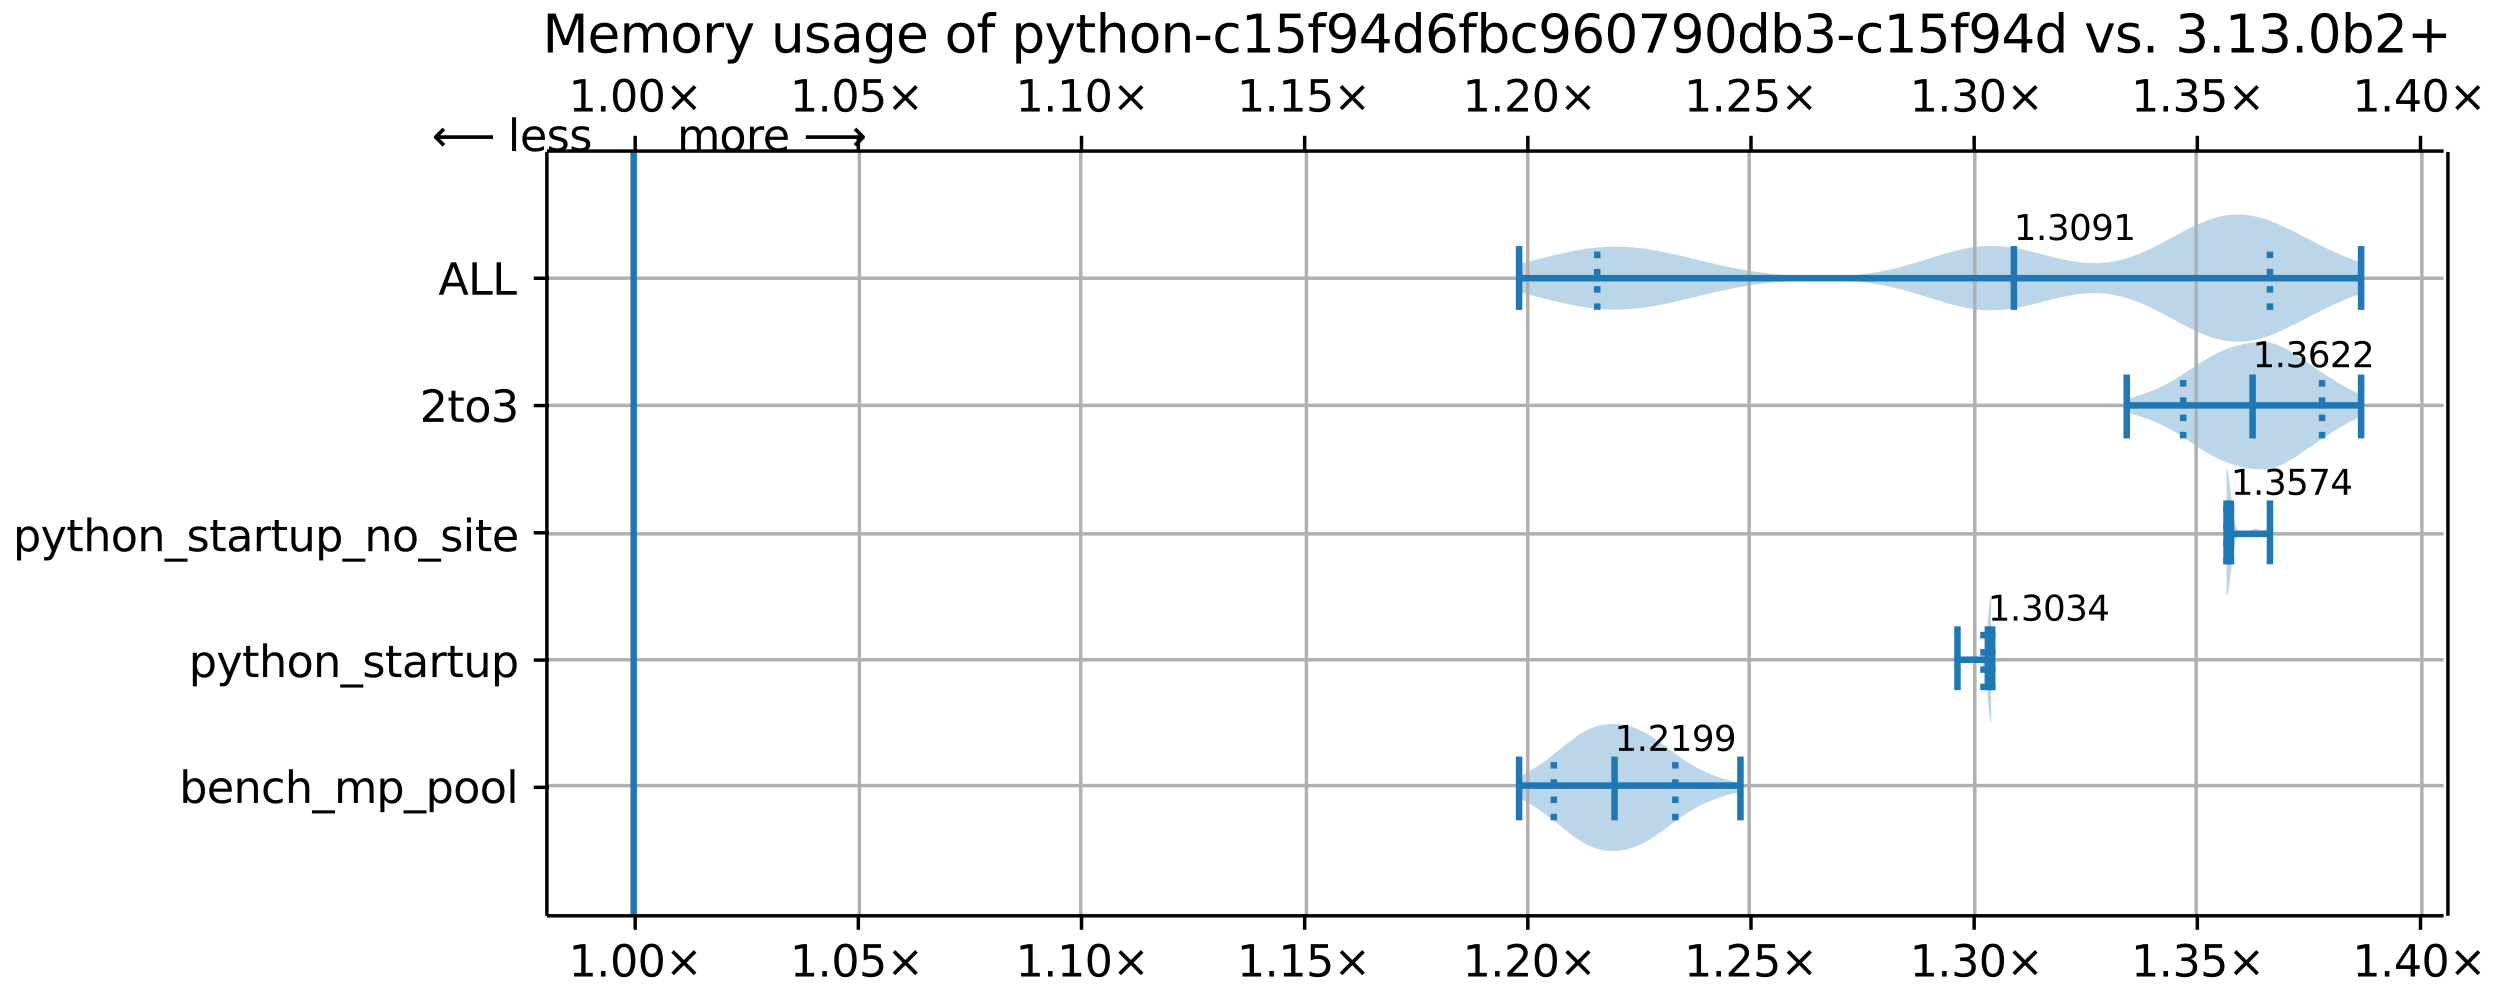 <?xml version="1.0" encoding="UTF-8"?>
<!DOCTYPE svg  PUBLIC '-//W3C//DTD SVG 1.1//EN'  'http://www.w3.org/Graphics/SVG/1.1/DTD/svg11.dtd'>
<svg width="576pt" height="230pt" version="1.1" viewBox="0 0 576 230" xmlns="http://www.w3.org/2000/svg" xmlns:xlink="http://www.w3.org/1999/xlink">
<defs>
<style type="text/css">*{stroke-linejoin: round; stroke-linecap: butt}</style>
</defs>
<path d="m0 230h576v-230h-576z" fill="#fff"/>
<path d="m126 211h437v-176h-437z" fill="#fff"/>
<path d="m350 179v4.86l0.515 0.267 0.515 0.278 0.515 0.288 0.515 0.298 0.515 0.307 0.515 0.316 0.515 0.324 0.515 0.333 0.515 0.342 0.515 0.352 0.515 0.362 0.515 0.371 0.515 0.381 0.515 0.39 0.515 0.399 0.515 0.406 0.515 0.412 0.515 0.417 1.03 0.837 0.515 0.415 0.515 0.41 0.515 0.401 0.515 0.39 0.515 0.376 0.515 0.36 0.515 0.341 0.515 0.321 0.515 0.3 0.515 0.278 0.515 0.255 0.515 0.231 0.515 0.208 0.515 0.185 0.515 0.162 0.515 0.139 0.515 0.117 0.515 0.095 0.515 0.073 0.515 0.052 0.515 0.031 0.515 0.01 0.515-0.011 0.515-0.031 0.515-0.051 0.515-0.071 0.515-0.091 0.515-0.111 0.515-0.13 0.515-0.149 0.515-0.168 0.515-0.187 0.515-0.206 0.515-0.225 0.515-0.243 0.515-0.261 0.515-0.279 0.515-0.297 0.515-0.313 0.515-0.329 0.515-0.343 0.515-0.356 0.515-0.367 0.515-0.376 0.515-0.382 1.54-1.16 0.515-0.386 0.515-0.382 0.515-0.375 0.515-0.367 0.515-0.358 0.515-0.348 0.515-0.337 0.515-0.326 0.515-0.314 0.515-0.302 0.515-0.29 0.515-0.278 0.515-0.266 0.515-0.255 0.515-0.244 0.515-0.233 0.515-0.223 0.515-0.212 0.515-0.202 0.515-0.193 0.515-0.183 0.515-0.174 0.515-0.166 0.515-0.157 0.515-0.149 0.515-0.141 0.515-0.134 0.515-0.127 0.515-0.121 0.515-0.115 0.515-0.109v-2.1l-0.515-0.109-0.515-0.115-0.515-0.121-0.515-0.127-0.515-0.134-0.515-0.141-0.515-0.149-0.515-0.157-0.515-0.166-0.515-0.174-0.515-0.183-0.515-0.193-0.515-0.202-0.515-0.212-0.515-0.223-0.515-0.233-0.515-0.244-0.515-0.255-0.515-0.266-0.515-0.278-0.515-0.29-0.515-0.302-0.515-0.314-0.515-0.326-0.515-0.337-0.515-0.348-0.515-0.358-0.515-0.367-0.515-0.375-0.515-0.382-0.515-0.386-1.54-1.16-0.515-0.382-0.515-0.376-0.515-0.367-0.515-0.356-0.515-0.343-0.515-0.329-0.515-0.313-0.515-0.297-0.515-0.279-0.515-0.261-0.515-0.243-0.515-0.225-0.515-0.206-0.515-0.187-0.515-0.168-0.515-0.149-0.515-0.13-0.515-0.111-0.515-0.091-0.515-0.071-0.515-0.051-0.515-0.031-0.515-0.011-0.515 0.01-0.515 0.031-0.515 0.052-0.515 0.073-0.515 0.095-0.515 0.117-0.515 0.139-0.515 0.162-0.515 0.185-0.515 0.208-0.515 0.231-0.515 0.255-0.515 0.278-0.515 0.3-0.515 0.321-0.515 0.341-0.515 0.36-0.515 0.376-0.515 0.39-0.515 0.401-0.515 0.41-0.515 0.415-1.03 0.837-0.515 0.417-0.515 0.412-0.515 0.406-0.515 0.399-0.515 0.39-0.515 0.381-0.515 0.371-0.515 0.362-0.515 0.352-0.515 0.342-0.515 0.333-0.515 0.324-0.515 0.316-0.515 0.307-0.515 0.298-0.515 0.288-0.515 0.278-0.515 0.267z" clip-path="url(#a)" fill="#1f77b4" fill-opacity=".3"/>
<path d="m451 151v1.97l0.078-0.005 0.078-0.016 0.078-0.026 0.078-0.035 0.078-0.044 0.078-0.051 0.078-0.056 0.078-0.06 0.078-0.062 0.078-0.063 0.078-0.062 0.078-0.06 0.078-0.057 0.078-0.054 0.078-0.05 0.078-0.045 0.078-0.04 0.078-0.035 0.078-0.03 0.078-0.026 0.078-0.022 0.078-0.018 0.078-0.015 0.078-0.012 0.078-0.01 0.078-0.008 0.078-0.006 0.078-0.005 0.078-0.004 0.078-0.003 0.078-0.002 0.078-0.001 0.078-0.001 0.078-7.17e-4 0.078-4.74e-4 0.078-2.81e-4 0.078-1.2e-4 0.078 2.8e-5 0.078 1.77e-4 0.078 3.45e-4 0.078 5.49e-4 0.078 8.07e-4 0.078 0.001 0.078 0.002 0.078 0.002 0.078 0.003 0.078 0.004 0.078 0.005 0.078 0.006 0.078 0.008 0.078 0.01 0.078 0.012 0.078 0.015 0.078 0.018 0.078 0.021 0.078 0.025 0.078 0.029 0.078 0.033 0.078 0.038 0.078 0.042 0.078 0.046 0.078 0.05 0.078 0.054 0.078 0.057 0.078 0.06 0.078 0.063 0.078 0.066 0.078 0.069 0.078 0.072 0.078 0.077 0.078 0.083 0.078 0.092 0.078 0.104 0.078 0.121 0.078 0.142 0.078 0.169 0.078 0.203 0.078 0.244 0.078 0.291 0.078 0.346 0.078 0.407 0.078 0.473 0.078 0.542 0.078 0.613 0.078 0.682 0.078 0.747 0.078 0.803 0.078 0.849 0.078 0.879 0.078 0.892 0.078 0.885 0.078 0.856 0.078 0.803 0.078 0.727 0.078 0.629 0.078 0.511 0.078 0.376 0.078 0.228 0.078 0.072v-29.3l-0.078 0.072-0.078 0.228-0.078 0.376-0.078 0.511-0.078 0.629-0.078 0.727-0.078 0.803-0.078 0.856-0.078 0.885-0.078 0.892-0.078 0.879-0.078 0.849-0.078 0.803-0.078 0.747-0.078 0.682-0.078 0.613-0.078 0.542-0.078 0.473-0.078 0.407-0.078 0.346-0.078 0.291-0.078 0.244-0.078 0.203-0.078 0.169-0.078 0.142-0.078 0.121-0.078 0.104-0.078 0.092-0.078 0.083-0.078 0.077-0.078 0.072-0.078 0.069-0.078 0.066-0.078 0.063-0.078 0.06-0.078 0.057-0.078 0.054-0.078 0.05-0.078 0.046-0.078 0.042-0.078 0.038-0.078 0.033-0.078 0.029-0.078 0.025-0.078 0.021-0.078 0.018-0.078 0.015-0.078 0.012-0.078 0.01-0.078 0.008-0.078 0.006-0.078 0.005-0.078 0.004-0.078 0.003-0.078 0.002-0.078 0.002-0.078 0.001-0.078 8.07e-4 -0.078 5.49e-4 -0.078 3.45e-4 -0.078 1.77e-4 -0.078 2.8e-5 -0.078-1.2e-4 -0.078-2.81e-4 -0.078-4.74e-4 -0.078-7.17e-4 -0.078-0.001-0.078-0.001-0.078-0.002-0.078-0.003-0.078-0.004-0.078-0.005-0.078-0.006-0.078-0.008-0.078-0.01-0.078-0.012-0.078-0.015-0.078-0.018-0.078-0.022-0.078-0.026-0.078-0.03-0.078-0.035-0.078-0.04-0.078-0.045-0.078-0.05-0.078-0.054-0.078-0.057-0.078-0.06-0.078-0.062-0.078-0.063-0.078-0.062-0.078-0.06-0.078-0.056-0.078-0.051-0.078-0.044-0.078-0.035-0.078-0.026-0.078-0.016-0.078-0.005z" clip-path="url(#a)" fill="#1f77b4" fill-opacity=".3"/>
<path d="m513 108v29.3l0.101-0.071 0.101-0.212 0.101-0.347 0.101-0.471 0.101-0.583 0.101-0.678 0.101-0.756 0.101-0.815 0.101-0.854 0.101-0.874 0.101-0.877 0.101-0.863 0.101-0.834 0.101-0.793 0.101-0.743 0.101-0.686 0.101-0.625 0.101-0.562 0.101-0.498 0.101-0.436 0.101-0.377 0.101-0.322 0.101-0.272 0.101-0.227 0.101-0.187 0.101-0.153 0.101-0.123 0.101-0.098 0.101-0.077 0.101-0.06 0.101-0.046 0.101-0.035 0.101-0.026 0.101-0.019 0.101-0.013 0.101-0.008 0.101-0.004 0.101-0.001 0.101 0.001 0.101 0.004 0.101 0.007 0.101 0.009 0.101 0.012 0.101 0.015 0.101 0.018 0.101 0.021 0.101 0.024 0.101 0.028 0.101 0.031 0.101 0.035 0.101 0.038 0.101 0.041 0.101 0.044 0.101 0.046 0.101 0.048 0.202 0.097 0.101 0.048 0.101 0.045 0.101 0.042 0.101 0.038 0.101 0.033 0.101 0.027 0.101 0.02 0.101 0.013 0.101 0.005 0.101-0.002 0.101-0.01 0.101-0.017 0.101-0.023 0.101-0.028 0.101-0.032 0.101-0.035 0.202-0.074 0.101-0.036 0.101-0.034 0.101-0.03 0.101-0.025 0.101-0.02 0.101-0.014 0.101-0.007h0.101l0.101 0.007 0.101 0.014 0.101 0.02 0.101 0.025 0.101 0.03 0.101 0.034 0.101 0.036 0.202 0.074 0.101 0.035 0.101 0.032 0.101 0.028 0.101 0.023 0.101 0.017 0.101 0.01 0.101 0.002v-1.64l-0.101 0.002-0.101 0.01-0.101 0.017-0.101 0.023-0.101 0.028-0.101 0.032-0.101 0.035-0.202 0.074-0.101 0.036-0.101 0.034-0.101 0.03-0.101 0.025-0.101 0.02-0.101 0.014-0.101 0.007h-0.101l-0.101-0.007-0.101-0.014-0.101-0.02-0.101-0.025-0.101-0.03-0.101-0.034-0.101-0.036-0.202-0.074-0.101-0.035-0.101-0.032-0.101-0.028-0.101-0.023-0.101-0.017-0.101-0.01-0.101-0.002-0.101 0.005-0.101 0.013-0.101 0.02-0.101 0.027-0.101 0.033-0.101 0.038-0.101 0.042-0.101 0.045-0.101 0.048-0.202 0.097-0.101 0.048-0.101 0.046-0.101 0.044-0.101 0.041-0.101 0.038-0.101 0.035-0.101 0.031-0.101 0.028-0.101 0.024-0.101 0.021-0.101 0.018-0.101 0.015-0.101 0.012-0.101 0.009-0.101 0.007-0.101 0.004-0.101 0.001-0.101-0.001-0.101-0.004-0.101-0.008-0.101-0.013-0.101-0.019-0.101-0.026-0.101-0.035-0.101-0.046-0.101-0.06-0.101-0.077-0.101-0.098-0.101-0.123-0.101-0.153-0.101-0.187-0.101-0.227-0.101-0.272-0.101-0.322-0.101-0.377-0.101-0.436-0.101-0.498-0.101-0.562-0.101-0.625-0.101-0.686-0.101-0.743-0.101-0.793-0.101-0.834-0.101-0.863-0.101-0.877-0.101-0.874-0.101-0.854-0.101-0.815-0.101-0.756-0.101-0.678-0.101-0.583-0.101-0.471-0.101-0.347-0.101-0.212-0.101-0.071z" clip-path="url(#a)" fill="#1f77b4" fill-opacity=".3"/>
<path d="m490 91.9v3.13l0.544 0.148 0.544 0.154 0.544 0.159 0.544 0.165 0.544 0.17 0.544 0.176 0.544 0.182 0.544 0.189 0.544 0.196 0.544 0.203 0.544 0.212 0.544 0.221 0.544 0.231 0.544 0.242 0.544 0.253 0.544 0.266 0.544 0.279 0.544 0.292 0.544 0.306 0.544 0.318 0.544 0.33 0.544 0.341 0.544 0.35 0.544 0.358 0.544 0.363 0.544 0.366 1.09 0.731 0.544 0.361 0.544 0.356 0.544 0.349 0.544 0.341 0.544 0.332 0.544 0.322 0.544 0.312 0.544 0.3 0.544 0.289 0.544 0.276 0.544 0.263 0.544 0.25 0.544 0.236 0.544 0.222 0.544 0.208 0.544 0.193 0.544 0.179 0.544 0.166 0.544 0.152 0.544 0.14 0.544 0.127 0.544 0.115 0.544 0.102 0.544 0.089 0.544 0.076 0.544 0.061 0.544 0.044 0.544 0.026 0.544 0.006 0.544-0.017 0.544-0.041 0.544-0.068 0.544-0.096 0.544-0.125 0.544-0.155 0.544-0.185 0.544-0.213 0.544-0.241 0.544-0.266 0.544-0.289 0.544-0.309 0.544-0.326 0.544-0.34 0.544-0.351 0.544-0.36 0.544-0.366 2.72-1.86 0.544-0.371 0.544-0.369 0.544-0.367 0.544-0.364 0.544-0.36 0.544-0.356 0.544-0.351 0.544-0.345 0.544-0.339 0.544-0.333 0.544-0.326 0.544-0.319 0.544-0.311 0.544-0.304 0.544-0.296 0.544-0.288 0.544-0.281 0.544-0.273 0.544-0.265 0.544-0.256v-5.15l-0.544-0.256-0.544-0.265-0.544-0.273-0.544-0.281-0.544-0.288-0.544-0.296-0.544-0.304-0.544-0.311-0.544-0.319-0.544-0.326-0.544-0.333-0.544-0.339-0.544-0.345-0.544-0.351-0.544-0.356-0.544-0.36-0.544-0.364-0.544-0.367-0.544-0.369-0.544-0.371-0.544-0.373-1.63-1.12-0.544-0.37-0.544-0.366-0.544-0.36-0.544-0.351-0.544-0.34-0.544-0.326-0.544-0.309-0.544-0.289-0.544-0.266-0.544-0.241-0.544-0.213-0.544-0.185-0.544-0.155-0.544-0.125-0.544-0.096-0.544-0.068-0.544-0.041-0.544-0.017-0.544 0.006-0.544 0.026-0.544 0.044-0.544 0.061-0.544 0.076-0.544 0.089-0.544 0.102-0.544 0.115-0.544 0.127-0.544 0.14-0.544 0.152-0.544 0.166-0.544 0.179-0.544 0.193-0.544 0.208-0.544 0.222-0.544 0.236-0.544 0.25-0.544 0.263-0.544 0.276-0.544 0.289-0.544 0.3-0.544 0.312-0.544 0.322-0.544 0.332-0.544 0.341-0.544 0.349-0.544 0.356-0.544 0.361-1.63 1.1-0.544 0.363-0.544 0.358-0.544 0.35-0.544 0.341-0.544 0.33-0.544 0.318-0.544 0.306-0.544 0.292-0.544 0.279-0.544 0.266-0.544 0.253-0.544 0.242-0.544 0.231-0.544 0.221-0.544 0.212-0.544 0.203-0.544 0.196-0.544 0.189-0.544 0.182-0.544 0.176-0.544 0.17-0.544 0.165-0.544 0.159-0.544 0.154-0.544 0.148z" clip-path="url(#a)" fill="#1f77b4" fill-opacity=".3"/>
<path d="m350 60.8v6.56l1.96 0.478 1.96 0.49 1.96 0.492 1.96 0.482 1.96 0.458 1.96 0.42 1.96 0.37 1.96 0.309 1.96 0.237 1.96 0.158 1.96 0.074 1.96-0.012 1.96-0.098 1.96-0.179 1.96-0.254 1.96-0.32 1.96-0.376 1.96-0.42 1.96-0.451 3.92-0.946 1.96-0.472 1.96-0.458 1.96-0.435 1.96-0.406 1.96-0.372 1.96-0.335 1.96-0.297 1.96-0.257 1.96-0.218 1.96-0.18 1.96-0.144 1.96-0.108 1.96-0.073 1.96-0.037 1.96-4.49e-4 1.96 0.039 1.96 0.082 1.96 0.129 1.96 0.181 1.96 0.238 1.96 0.3 1.96 0.364 1.96 0.429 1.96 0.49 1.96 0.544 1.96 0.586 1.96 0.611 1.96 0.615 1.96 0.596 1.96 0.549 1.96 0.477 1.96 0.381 1.96 0.266 1.96 0.136 1.96 7.62e-4 1.96-0.133 1.96-0.256 1.96-0.36 1.96-0.441 1.96-0.492 1.96-0.51 1.96-0.496 1.96-0.451 1.96-0.375 1.96-0.275 1.96-0.152 1.96-0.013 1.96 0.137 1.96 0.294 1.96 0.451 1.96 0.603 1.96 0.744 1.96 0.867 1.96 0.966 1.96 1.03 3.92 2.13 1.96 1.01 1.96 0.919 1.96 0.787 1.96 0.62 1.96 0.426 1.96 0.214 1.96-0.006 1.96-0.222 1.96-0.426 1.96-0.607 1.96-0.759 1.96-0.877 1.96-0.96 1.96-1.01 1.96-1.02 1.96-1.01 1.96-0.973 1.96-0.917 1.96-0.849 1.96-0.771 1.96-0.69v-7.12l-1.96-0.69-1.96-0.771-1.96-0.849-1.96-0.917-1.96-0.973-1.96-1.01-1.96-1.02-1.96-1.01-1.96-0.96-1.96-0.877-1.96-0.759-1.96-0.607-1.96-0.426-1.96-0.222-1.96-0.006-1.96 0.214-1.96 0.426-1.96 0.62-1.96 0.787-1.96 0.919-1.96 1.01-3.92 2.13-1.96 1.03-1.96 0.966-1.96 0.867-1.96 0.744-1.96 0.603-1.96 0.451-1.96 0.294-1.96 0.137-1.96-0.013-1.96-0.152-1.96-0.275-1.96-0.375-1.96-0.451-1.96-0.496-1.96-0.51-1.96-0.492-1.96-0.441-1.96-0.36-1.96-0.256-1.96-0.133-1.96 7.62e-4 -1.96 0.136-1.96 0.266-1.96 0.381-1.96 0.477-1.96 0.549-1.96 0.596-1.96 0.615-1.96 0.611-1.96 0.586-1.96 0.544-1.96 0.49-1.96 0.429-1.96 0.364-1.96 0.3-1.96 0.238-1.96 0.181-1.96 0.129-1.96 0.082-1.96 0.039-1.96-4.49e-4 -1.96-0.037-1.96-0.073-1.96-0.108-1.96-0.144-1.96-0.18-1.96-0.218-1.96-0.257-1.96-0.297-1.96-0.335-1.96-0.372-1.96-0.406-1.96-0.435-1.96-0.458-1.96-0.472-3.92-0.946-1.96-0.451-1.96-0.42-1.96-0.376-1.96-0.32-1.96-0.254-1.96-0.179-1.96-0.098-1.96-0.012-1.96 0.074-1.96 0.158-1.96 0.237-1.96 0.309-1.96 0.37-1.96 0.42-1.96 0.458-1.96 0.482-1.96 0.492-1.96 0.49-1.96 0.478z" clip-path="url(#a)" fill="#1f77b4" fill-opacity=".3"/>
<path d="m146 211v-176" clip-path="url(#a)" fill="none" stroke="#b0b0b0" stroke-linecap="square" stroke-width=".8"/>
<defs>
<path id="i" d="m0 0v3.5" stroke="#000" stroke-width=".8"/>
</defs>
<use x="146.347" y="210.722" stroke="#000000" stroke-width=".8" xlink:href="#i"/>
<defs>
<path id="j" d="m0 0v-3.5" stroke="#000" stroke-width=".8"/>
</defs>
<use x="146.347" y="34.796" stroke="#000000" stroke-width=".8" xlink:href="#j"/>
<!-- 1.00× -->
<g transform="translate(131 225) scale(.1 -.1)">
<defs>
<path id="b" transform="scale(.016)" d="m794 531h1031v3560l-1122-225v575l1116 225h631v-4135h1031v-531h-2687v531z"/>
<path id="c" transform="scale(.016)" d="m684 794h660v-794h-660v794z"/>
<path id="d" transform="scale(.016)" d="m2034 4250q-487 0-733-480-245-479-245-1442 0-959 245-1439 246-480 733-480 491 0 736 480 246 480 246 1439 0 963-246 1442-245 480-736 480zm0 500q785 0 1199-621 414-620 414-1801 0-1178-414-1799-414-620-1199-620-784 0-1198 620-414 621-414 1799 0 1181 414 1801 414 621 1198 621z"/>
<path id="e" transform="scale(.016)" d="m4488 3438-1429-1435 1429-1428-372-378-1435 1434-1434-1434-369 378 1425 1428-1425 1435 369 378 1434-1435 1435 1435 372-378z"/>
</defs>
<use xlink:href="#b"/>
<use x="63.623" xlink:href="#c"/>
<use x="95.41" xlink:href="#d"/>
<use x="159.033" xlink:href="#d"/>
<use x="222.656" xlink:href="#e"/>
</g>
<!-- 1.00× -->
<g transform="translate(131 25.7) scale(.1 -.1)">
<use xlink:href="#b"/>
<use x="63.623" xlink:href="#c"/>
<use x="95.41" xlink:href="#d"/>
<use x="159.033" xlink:href="#d"/>
<use x="222.656" xlink:href="#e"/>
</g>
<path d="m198 211v-176" clip-path="url(#a)" fill="none" stroke="#b0b0b0" stroke-linecap="square" stroke-width=".8"/>
<use x="197.764" y="210.722" stroke="#000000" stroke-width=".8" xlink:href="#i"/>
<use x="197.764" y="34.796" stroke="#000000" stroke-width=".8" xlink:href="#j"/>
<!-- 1.05× -->
<g transform="translate(182 225) scale(.1 -.1)">
<defs>
<path id="g" transform="scale(.016)" d="m691 4666h2478v-532h-1900v-1143q137 47 274 70 138 23 276 23 781 0 1237-428 457-428 457-1159 0-753-469-1171-469-417-1322-417-294 0-599 50-304 50-629 150v635q281-153 581-228t634-75q541 0 856 284 316 284 316 772 0 487-316 771-315 285-856 285-253 0-505-56-251-56-513-175v2344z"/>
</defs>
<use xlink:href="#b"/>
<use x="63.623" xlink:href="#c"/>
<use x="95.41" xlink:href="#d"/>
<use x="159.033" xlink:href="#g"/>
<use x="222.656" xlink:href="#e"/>
</g>
<!-- 1.05× -->
<g transform="translate(182 25.7) scale(.1 -.1)">
<use xlink:href="#b"/>
<use x="63.623" xlink:href="#c"/>
<use x="95.41" xlink:href="#d"/>
<use x="159.033" xlink:href="#g"/>
<use x="222.656" xlink:href="#e"/>
</g>
<path d="m249 211v-176" clip-path="url(#a)" fill="none" stroke="#b0b0b0" stroke-linecap="square" stroke-width=".8"/>
<use x="249.18" y="210.722" stroke="#000000" stroke-width=".8" xlink:href="#i"/>
<use x="249.18" y="34.796" stroke="#000000" stroke-width=".8" xlink:href="#j"/>
<!-- 1.10× -->
<g transform="translate(234 225) scale(.1 -.1)">
<use xlink:href="#b"/>
<use x="63.623" xlink:href="#c"/>
<use x="95.41" xlink:href="#b"/>
<use x="159.033" xlink:href="#d"/>
<use x="222.656" xlink:href="#e"/>
</g>
<!-- 1.10× -->
<g transform="translate(234 25.7) scale(.1 -.1)">
<use xlink:href="#b"/>
<use x="63.623" xlink:href="#c"/>
<use x="95.41" xlink:href="#b"/>
<use x="159.033" xlink:href="#d"/>
<use x="222.656" xlink:href="#e"/>
</g>
<path d="m301 211v-176" clip-path="url(#a)" fill="none" stroke="#b0b0b0" stroke-linecap="square" stroke-width=".8"/>
<use x="300.596" y="210.722" stroke="#000000" stroke-width=".8" xlink:href="#i"/>
<use x="300.596" y="34.796" stroke="#000000" stroke-width=".8" xlink:href="#j"/>
<!-- 1.15× -->
<g transform="translate(285 225) scale(.1 -.1)">
<use xlink:href="#b"/>
<use x="63.623" xlink:href="#c"/>
<use x="95.41" xlink:href="#b"/>
<use x="159.033" xlink:href="#g"/>
<use x="222.656" xlink:href="#e"/>
</g>
<!-- 1.15× -->
<g transform="translate(285 25.7) scale(.1 -.1)">
<use xlink:href="#b"/>
<use x="63.623" xlink:href="#c"/>
<use x="95.41" xlink:href="#b"/>
<use x="159.033" xlink:href="#g"/>
<use x="222.656" xlink:href="#e"/>
</g>
<path d="m352 211v-176" clip-path="url(#a)" fill="none" stroke="#b0b0b0" stroke-linecap="square" stroke-width=".8"/>
<use x="352.013" y="210.722" stroke="#000000" stroke-width=".8" xlink:href="#i"/>
<use x="352.013" y="34.796" stroke="#000000" stroke-width=".8" xlink:href="#j"/>
<!-- 1.20× -->
<g transform="translate(337 225) scale(.1 -.1)">
<defs>
<path id="l" transform="scale(.016)" d="m1228 531h2203v-531h-2962v531q359 372 979 998 621 627 780 809 303 340 423 576 121 236 121 464 0 372-261 606-261 235-680 235-297 0-627-103-329-103-704-313v638q381 153 712 231 332 78 607 78 725 0 1156-363 431-362 431-968 0-288-108-546-107-257-392-607-78-91-497-524-418-433-1181-1211z"/>
</defs>
<use xlink:href="#b"/>
<use x="63.623" xlink:href="#c"/>
<use x="95.41" xlink:href="#l"/>
<use x="159.033" xlink:href="#d"/>
<use x="222.656" xlink:href="#e"/>
</g>
<!-- 1.20× -->
<g transform="translate(337 25.7) scale(.1 -.1)">
<use xlink:href="#b"/>
<use x="63.623" xlink:href="#c"/>
<use x="95.41" xlink:href="#l"/>
<use x="159.033" xlink:href="#d"/>
<use x="222.656" xlink:href="#e"/>
</g>
<path d="m403 211v-176" clip-path="url(#a)" fill="none" stroke="#b0b0b0" stroke-linecap="square" stroke-width=".8"/>
<use x="403.429" y="210.722" stroke="#000000" stroke-width=".8" xlink:href="#i"/>
<use x="403.429" y="34.796" stroke="#000000" stroke-width=".8" xlink:href="#j"/>
<!-- 1.25× -->
<g transform="translate(388 225) scale(.1 -.1)">
<use xlink:href="#b"/>
<use x="63.623" xlink:href="#c"/>
<use x="95.41" xlink:href="#l"/>
<use x="159.033" xlink:href="#g"/>
<use x="222.656" xlink:href="#e"/>
</g>
<!-- 1.25× -->
<g transform="translate(388 25.7) scale(.1 -.1)">
<use xlink:href="#b"/>
<use x="63.623" xlink:href="#c"/>
<use x="95.41" xlink:href="#l"/>
<use x="159.033" xlink:href="#g"/>
<use x="222.656" xlink:href="#e"/>
</g>
<path d="m455 211v-176" clip-path="url(#a)" fill="none" stroke="#b0b0b0" stroke-linecap="square" stroke-width=".8"/>
<use x="454.846" y="210.722" stroke="#000000" stroke-width=".8" xlink:href="#i"/>
<use x="454.846" y="34.796" stroke="#000000" stroke-width=".8" xlink:href="#j"/>
<!-- 1.30× -->
<g transform="translate(440 225) scale(.1 -.1)">
<defs>
<path id="f" transform="scale(.016)" d="m2597 2516q453-97 707-404 255-306 255-756 0-690-475-1069-475-378-1350-378-293 0-604 58t-642 174v609q262-153 574-231 313-78 654-78 593 0 904 234t311 681q0 413-289 645-289 233-804 233h-544v519h569q465 0 712 186t247 536q0 359-255 551-254 193-729 193-260 0-557-57-297-56-653-174v562q360 100 674 150t592 50q719 0 1137-327 419-326 419-882 0-388-222-655t-631-370z"/>
</defs>
<use xlink:href="#b"/>
<use x="63.623" xlink:href="#c"/>
<use x="95.41" xlink:href="#f"/>
<use x="159.033" xlink:href="#d"/>
<use x="222.656" xlink:href="#e"/>
</g>
<!-- 1.30× -->
<g transform="translate(440 25.7) scale(.1 -.1)">
<use xlink:href="#b"/>
<use x="63.623" xlink:href="#c"/>
<use x="95.41" xlink:href="#f"/>
<use x="159.033" xlink:href="#d"/>
<use x="222.656" xlink:href="#e"/>
</g>
<path d="m506 211v-176" clip-path="url(#a)" fill="none" stroke="#b0b0b0" stroke-linecap="square" stroke-width=".8"/>
<use x="506.262" y="210.722" stroke="#000000" stroke-width=".8" xlink:href="#i"/>
<use x="506.262" y="34.796" stroke="#000000" stroke-width=".8" xlink:href="#j"/>
<!-- 1.35× -->
<g transform="translate(491 225) scale(.1 -.1)">
<use xlink:href="#b"/>
<use x="63.623" xlink:href="#c"/>
<use x="95.41" xlink:href="#f"/>
<use x="159.033" xlink:href="#g"/>
<use x="222.656" xlink:href="#e"/>
</g>
<!-- 1.35× -->
<g transform="translate(491 25.7) scale(.1 -.1)">
<use xlink:href="#b"/>
<use x="63.623" xlink:href="#c"/>
<use x="95.41" xlink:href="#f"/>
<use x="159.033" xlink:href="#g"/>
<use x="222.656" xlink:href="#e"/>
</g>
<path d="m558 211v-176" clip-path="url(#a)" fill="none" stroke="#b0b0b0" stroke-linecap="square" stroke-width=".8"/>
<use x="557.679" y="210.722" stroke="#000000" stroke-width=".8" xlink:href="#i"/>
<use x="557.679" y="34.796" stroke="#000000" stroke-width=".8" xlink:href="#j"/>
<!-- 1.40× -->
<g transform="translate(542 225) scale(.1 -.1)">
<defs>
<path id="r" transform="scale(.016)" d="m2419 4116-1594-2491h1594v2491zm-166 550h794v-3041h666v-525h-666v-1100h-628v1100h-2106v609l1940 2957z"/>
</defs>
<use xlink:href="#b"/>
<use x="63.623" xlink:href="#c"/>
<use x="95.41" xlink:href="#r"/>
<use x="159.033" xlink:href="#d"/>
<use x="222.656" xlink:href="#e"/>
</g>
<!-- 1.40× -->
<g transform="translate(542 25.7) scale(.1 -.1)">
<use xlink:href="#b"/>
<use x="63.623" xlink:href="#c"/>
<use x="95.41" xlink:href="#r"/>
<use x="159.033" xlink:href="#d"/>
<use x="222.656" xlink:href="#e"/>
</g>
<path d="m126 181h437" clip-path="url(#a)" fill="none" stroke="#b0b0b0" stroke-linecap="square" stroke-width=".8"/>
<defs>
<path id="s" d="m0 0h-3.5" stroke="#000" stroke-width=".8"/>
</defs>
<use x="126.474" y="181.401" stroke="#000000" stroke-width=".8" xlink:href="#s"/>
<!-- bench_mp_pool -->
<g transform="translate(41.3 185) scale(.1 -.1)">
<defs>
<path id="z" transform="scale(.016)" d="m3116 1747q0 634-261 995t-717 361q-457 0-718-361t-261-995 261-995 718-361q456 0 717 361t261 995zm-1957 1222q182 312 458 463 277 152 661 152 638 0 1036-506 399-506 399-1331t-399-1332q-398-506-1036-506-384 0-661 152-276 152-458 464v-525h-578v4863h578v-1894z"/>
<path id="p" transform="scale(.016)" d="m3597 1894v-281h-2644q38-594 358-905t892-311q331 0 642 81t618 244v-544q-310-131-635-200t-659-69q-838 0-1327 487-489 488-489 1320 0 859 464 1363 464 505 1252 505 706 0 1117-455 411-454 411-1235zm-575 169q-6 471-264 752-258 282-683 282-481 0-770-272t-333-766l2050 4z"/>
<path id="t" transform="scale(.016)" d="m3513 2113v-2113h-575v2094q0 497-194 743-194 247-581 247-466 0-735-297-269-296-269-809v-1978h-578v3500h578v-544q207 316 486 472 280 156 646 156 603 0 912-373 310-373 310-1098z"/>
<path id="y" transform="scale(.016)" d="m3122 3366v-538q-244 135-489 202t-495 67q-560 0-870-355-309-354-309-995t309-996q310-354 870-354 250 0 495 67t489 202v-532q-241-112-499-168-257-57-548-57-791 0-1257 497-465 497-465 1341 0 856 470 1346 471 491 1290 491 265 0 518-55 253-54 491-163z"/>
<path id="w" transform="scale(.016)" d="m3513 2113v-2113h-575v2094q0 497-194 743-194 247-581 247-466 0-735-297-269-296-269-809v-1978h-578v4863h578v-1907q207 316 486 472 280 156 646 156 603 0 912-373 310-373 310-1098z"/>
<path id="q" transform="scale(.016)" d="m3263-1063v-446h-3326v446h3326z"/>
<path id="ab" transform="scale(.016)" d="m3328 2828q216 388 516 572t706 184q547 0 844-383 297-382 297-1088v-2113h-578v2094q0 503-179 746-178 244-543 244-447 0-707-297-259-296-259-809v-1978h-578v2094q0 506-178 748t-550 242q-441 0-701-298-259-298-259-808v-1978h-578v3500h578v-544q197 322 472 475t653 153q382 0 649-194 267-193 395-562z"/>
<path id="n" transform="scale(.016)" d="m1159 525v-1856h-578v4831h578v-531q182 312 458 463 277 152 661 152 638 0 1036-506 399-506 399-1331t-399-1332q-398-506-1036-506-384 0-661 152-276 152-458 464zm1957 1222q0 634-261 995t-717 361q-457 0-718-361t-261-995 261-995 718-361q456 0 717 361t261 995z"/>
<path id="h" transform="scale(.016)" d="m1959 3097q-462 0-731-361t-269-989 267-989q268-361 733-361 460 0 728 362 269 363 269 988 0 622-269 986-268 364-728 364zm0 487q750 0 1178-488 429-487 429-1349 0-859-429-1349-428-489-1178-489-753 0-1180 489-426 490-426 1349 0 862 426 1349 427 488 1180 488z"/>
<path id="af" transform="scale(.016)" d="m603 4863h575v-4863h-575v4863z"/>
</defs>
<use xlink:href="#z"/>
<use x="63.477" xlink:href="#p"/>
<use x="125" xlink:href="#t"/>
<use x="188.379" xlink:href="#y"/>
<use x="243.359" xlink:href="#w"/>
<use x="306.738" xlink:href="#q"/>
<use x="356.738" xlink:href="#ab"/>
<use x="454.15" xlink:href="#n"/>
<use x="517.627" xlink:href="#q"/>
<use x="567.627" xlink:href="#n"/>
<use x="631.104" xlink:href="#h"/>
<use x="692.285" xlink:href="#h"/>
<use x="753.467" xlink:href="#af"/>
</g>
<path d="m126 152h437" clip-path="url(#a)" fill="none" stroke="#b0b0b0" stroke-linecap="square" stroke-width=".8"/>
<use x="126.474" y="152.08" stroke="#000000" stroke-width=".8" xlink:href="#s"/>
<!-- python_startup -->
<g transform="translate(43.5 156) scale(.1 -.1)">
<defs>
<path id="u" transform="scale(.016)" d="m2059-325q-243-625-475-815-231-191-618-191h-460v481h338q237 0 368 113 132 112 291 531l103 262-1415 3444h609l1094-2737 1094 2737h609l-1538-3825z"/>
<path id="k" transform="scale(.016)" d="m1172 4494v-994h1184v-447h-1184v-1900q0-428 117-550t477-122h590v-481h-590q-666 0-919 248-253 249-253 905v1900h-422v447h422v994h578z"/>
<path id="m" transform="scale(.016)" d="m2834 3397v-544q-243 125-506 187-262 63-544 63-428 0-642-131t-214-394q0-200 153-314t616-217l197-44q612-131 870-370t258-667q0-488-386-773-386-284-1061-284-281 0-586 55t-642 164v594q319-166 628-249 309-82 613-82 406 0 624 139 219 139 219 392 0 234-158 359-157 125-692 241l-200 47q-534 112-772 345-237 233-237 639 0 494 350 762 350 269 994 269 318 0 599-47 282-46 519-140z"/>
<path id="ad" transform="scale(.016)" d="m2194 1759q-697 0-966-159t-269-544q0-306 202-486 202-179 548-179 479 0 768 339t289 901v128h-572zm1147 238v-2e3h-575v531q-197-318-491-470t-719-152q-537 0-855 302-317 302-317 808 0 590 395 890 396 300 1180 300h807v57q0 397-261 614t-733 217q-300 0-585-72-284-72-546-216v532q315 122 612 182 297 61 578 61 760 0 1135-394 375-393 375-1193z"/>
<path id="v" transform="scale(.016)" d="m2631 2963q-97 56-211 82-114 27-251 27-488 0-749-317t-261-911v-1844h-578v3500h578v-544q182 319 472 473 291 155 707 155 59 0 131-8 72-7 159-23l3-590z"/>
<path id="aa" transform="scale(.016)" d="m544 1381v2119h575v-2097q0-497 193-746 194-248 582-248 465 0 735 297 271 297 271 810v1984h575v-3500h-575v538q-209-319-486-474-276-155-642-155-603 0-916 375-312 375-312 1097zm1447 2203z"/>
</defs>
<use xlink:href="#n"/>
<use x="63.477" xlink:href="#u"/>
<use x="122.656" xlink:href="#k"/>
<use x="161.865" xlink:href="#w"/>
<use x="225.244" xlink:href="#h"/>
<use x="286.426" xlink:href="#t"/>
<use x="349.805" xlink:href="#q"/>
<use x="399.805" xlink:href="#m"/>
<use x="451.904" xlink:href="#k"/>
<use x="491.113" xlink:href="#ad"/>
<use x="552.393" xlink:href="#v"/>
<use x="593.506" xlink:href="#k"/>
<use x="632.715" xlink:href="#aa"/>
<use x="696.094" xlink:href="#n"/>
</g>
<path d="m126 123h437" clip-path="url(#a)" fill="none" stroke="#b0b0b0" stroke-linecap="square" stroke-width=".8"/>
<use x="126.474" y="122.759" stroke="#000000" stroke-width=".8" xlink:href="#s"/>
<!-- python_startup_no_site -->
<g transform="translate(3 127) scale(.1 -.1)">
<defs>
<path id="ak" transform="scale(.016)" d="m603 3500h575v-3500h-575v3500zm0 1363h575v-729h-575v729z"/>
</defs>
<use xlink:href="#n"/>
<use x="63.477" xlink:href="#u"/>
<use x="122.656" xlink:href="#k"/>
<use x="161.865" xlink:href="#w"/>
<use x="225.244" xlink:href="#h"/>
<use x="286.426" xlink:href="#t"/>
<use x="349.805" xlink:href="#q"/>
<use x="399.805" xlink:href="#m"/>
<use x="451.904" xlink:href="#k"/>
<use x="491.113" xlink:href="#ad"/>
<use x="552.393" xlink:href="#v"/>
<use x="593.506" xlink:href="#k"/>
<use x="632.715" xlink:href="#aa"/>
<use x="696.094" xlink:href="#n"/>
<use x="759.57" xlink:href="#q"/>
<use x="809.57" xlink:href="#t"/>
<use x="872.949" xlink:href="#h"/>
<use x="934.131" xlink:href="#q"/>
<use x="984.131" xlink:href="#m"/>
<use x="1036.23" xlink:href="#ak"/>
<use x="1064.014" xlink:href="#k"/>
<use x="1103.223" xlink:href="#p"/>
</g>
<path d="m126 93.4h437" clip-path="url(#a)" fill="none" stroke="#b0b0b0" stroke-linecap="square" stroke-width=".8"/>
<use x="126.474" y="93.438" stroke="#000000" stroke-width=".8" xlink:href="#s"/>
<!-- 2to3 -->
<g transform="translate(96.7 97.2) scale(.1 -.1)">
<use xlink:href="#l"/>
<use x="63.623" xlink:href="#k"/>
<use x="102.832" xlink:href="#h"/>
<use x="164.014" xlink:href="#f"/>
</g>
<path d="m126 64.1h437" clip-path="url(#a)" fill="none" stroke="#b0b0b0" stroke-linecap="square" stroke-width=".8"/>
<use x="126.474" y="64.117" stroke="#000000" stroke-width=".8" xlink:href="#s"/>
<!-- ALL -->
<g transform="translate(101 67.9) scale(.1 -.1)">
<defs>
<path id="an" transform="scale(.016)" d="m2188 4044-857-2322h1716l-859 2322zm-357 622h716l1778-4666h-656l-425 1197h-2103l-425-1197h-666l1781 4666z"/>
<path id="ag" transform="scale(.016)" d="m628 4666h631v-4135h2272v-531h-2903v4666z"/>
</defs>
<use xlink:href="#an"/>
<use x="68.408" xlink:href="#ag"/>
<use x="124.121" xlink:href="#ag"/>
</g>
<path d="m146 211v-176" clip-path="url(#a)" fill="none" stroke="#1f77b4" stroke-linecap="square" stroke-width="1.5"/>
<g fill="none" stroke="#1f77b4" stroke-width="1.5">
<path d="m372 189v-14.7" clip-path="url(#a)"/>
<path d="m458 159v-14.7" clip-path="url(#a)"/>
<path d="m514 130v-14.7" clip-path="url(#a)"/>
<path d="m519 101v-14.7" clip-path="url(#a)"/>
<path d="m464 71.4v-14.7" clip-path="url(#a)"/>
</g>
<g fill="none" stroke="#1f77b4" stroke-width="1.5">
<path d="m401 189v-14.7" clip-path="url(#a)"/>
<path d="m459 159v-14.7" clip-path="url(#a)"/>
<path d="m523 130v-14.7" clip-path="url(#a)"/>
<path d="m544 101v-14.7" clip-path="url(#a)"/>
<path d="m544 71.4v-14.7" clip-path="url(#a)"/>
</g>
<g fill="none" stroke="#1f77b4" stroke-width="1.5">
<path d="m350 189v-14.7" clip-path="url(#a)"/>
<path d="m451 159v-14.7" clip-path="url(#a)"/>
<path d="m513 130v-14.7" clip-path="url(#a)"/>
<path d="m490 101v-14.7" clip-path="url(#a)"/>
<path d="m350 71.4v-14.7" clip-path="url(#a)"/>
</g>
<g fill="none" stroke="#1f77b4" stroke-width="1.5">
<path d="m350 181h51" clip-path="url(#a)"/>
<path d="m451 152h7.72" clip-path="url(#a)"/>
<path d="m513 123h10" clip-path="url(#a)"/>
<path d="m490 93.4h53.9" clip-path="url(#a)"/>
<path d="m350 64.1h194" clip-path="url(#a)"/>
</g>
<g fill="none" stroke="#1f77b4" stroke-dasharray="1.5,2.475" stroke-width="1.5">
<path d="m358 189v-14.7" clip-path="url(#a)"/>
<path d="m386 189v-14.7" clip-path="url(#a)"/>
<path d="m457 159v-14.7" clip-path="url(#a)"/>
<path d="m459 159v-14.7" clip-path="url(#a)"/>
<path d="m513 130v-14.7" clip-path="url(#a)"/>
<path d="m514 130v-14.7" clip-path="url(#a)"/>
<path d="m503 101v-14.7" clip-path="url(#a)"/>
<path d="m535 101v-14.7" clip-path="url(#a)"/>
<path d="m368 71.4v-14.7" clip-path="url(#a)"/>
<path d="m523 71.4v-14.7" clip-path="url(#a)"/>
</g>
<path d="m126 211v-176" fill="none" stroke="#000" stroke-linecap="square" stroke-width=".8"/>
<path d="m564 211v-176" fill="none" stroke="#000" stroke-linecap="square" stroke-width=".8"/>
<path d="m126 211h437" fill="none" stroke="#000" stroke-linecap="square" stroke-width=".8"/>
<path d="m126 34.8h437" fill="none" stroke="#000" stroke-linecap="square" stroke-width=".8"/>
<!-- 1.2199 -->
<g transform="translate(372 173) scale(.08 -.08)">
<defs>
<path id="o" transform="scale(.016)" d="m703 97v575q238-113 481-172 244-59 479-59 625 0 954 420 330 420 377 1277-181-269-460-413-278-144-615-144-700 0-1108 423-408 424-408 1159 0 718 425 1152 425 435 1131 435 810 0 1236-621 427-620 427-1801 0-1103-524-1761-523-658-1407-658-238 0-482 47-243 47-506 141zm1256 1978q425 0 673 290 249 291 249 798 0 503-249 795-248 292-673 292t-673-292-248-795q0-507 248-798 248-290 673-290z"/>
</defs>
<use xlink:href="#b"/>
<use x="63.623" xlink:href="#c"/>
<use x="95.41" xlink:href="#l"/>
<use x="159.033" xlink:href="#b"/>
<use x="222.656" xlink:href="#o"/>
<use x="286.279" xlink:href="#o"/>
</g>
<!-- 1.3034 -->
<g transform="translate(458 143) scale(.08 -.08)">
<use xlink:href="#b"/>
<use x="63.623" xlink:href="#c"/>
<use x="95.41" xlink:href="#f"/>
<use x="159.033" xlink:href="#d"/>
<use x="222.656" xlink:href="#f"/>
<use x="286.279" xlink:href="#r"/>
</g>
<!-- 1.3574 -->
<g transform="translate(514 114) scale(.08 -.08)">
<defs>
<path id="ah" transform="scale(.016)" d="m525 4666h3e3v-269l-1694-4397h-659l1594 4134h-2241v532z"/>
</defs>
<use xlink:href="#b"/>
<use x="63.623" xlink:href="#c"/>
<use x="95.41" xlink:href="#f"/>
<use x="159.033" xlink:href="#g"/>
<use x="222.656" xlink:href="#ah"/>
<use x="286.279" xlink:href="#r"/>
</g>
<!-- 1.3622 -->
<g transform="translate(519 84.6) scale(.08 -.08)">
<defs>
<path id="ae" transform="scale(.016)" d="m2113 2584q-425 0-674-291-248-290-248-796 0-503 248-796 249-292 674-292t673 292q248 293 248 796 0 506-248 796-248 291-673 291zm1253 1979v-575q-238 112-480 171-242 60-480 60-625 0-955-422-329-422-376-1275 184 272 462 417 279 145 613 145 703 0 1111-427 408-426 408-1160 0-719-425-1154-425-434-1131-434-810 0-1238 620-428 621-428 1799 0 1106 525 1764t1409 658q238 0 480-47t505-140z"/>
</defs>
<use xlink:href="#b"/>
<use x="63.623" xlink:href="#c"/>
<use x="95.41" xlink:href="#f"/>
<use x="159.033" xlink:href="#ae"/>
<use x="222.656" xlink:href="#l"/>
<use x="286.279" xlink:href="#l"/>
</g>
<!-- 1.3091 -->
<g transform="translate(464 55.3) scale(.08 -.08)">
<use xlink:href="#b"/>
<use x="63.623" xlink:href="#c"/>
<use x="95.41" xlink:href="#f"/>
<use x="159.033" xlink:href="#d"/>
<use x="222.656" xlink:href="#o"/>
<use x="286.279" xlink:href="#b"/>
</g>
<!-- more ⟶ -->
<g transform="translate(156 34.8) scale(.1 -.1)">
<defs>
<path id="ap" transform="scale(.016)" d="m8863 2147v-281l-1229-1228-375 375 729 728h-7622v531h7622l-729 728 375 375 1229-1228z"/>
</defs>
<use xlink:href="#ab"/>
<use x="97.412" xlink:href="#h"/>
<use x="158.594" xlink:href="#v"/>
<use x="197.457" xlink:href="#p"/>
<use x="258.98" xlink:href="#DejaVuSans-20"/>
<use x="290.768" xlink:href="#ap"/>
</g>
<!-- ⟵ less -->
<g transform="translate(99.5 34.8) scale(.1 -.1)">
<defs>
<path id="aq" transform="scale(.016)" d="m313 1866v281l1228 1228 375-375-728-728h7621v-531h-7621l728-728-375-375-1228 1228z"/>
</defs>
<use xlink:href="#aq"/>
<use x="143.359" xlink:href="#DejaVuSans-20"/>
<use x="175.146" xlink:href="#af"/>
<use x="202.93" xlink:href="#p"/>
<use x="264.453" xlink:href="#m"/>
<use x="316.553" xlink:href="#m"/>
</g>
<!-- Memory usage of python-c15f94d6fbc960790db3-c15f94d vs. 3.13.0b2+ -->
<g transform="translate(125 12.1) scale(.12 -.12)">
<defs>
<path id="am" transform="scale(.016)" d="m628 4666h941l1190-3175 1197 3175h941v-4666h-616v4097l-1203-3200h-634l-1203 3200v-4097h-613v4666z"/>
<path id="al" transform="scale(.016)" d="m2906 1791q0 625-258 968-257 344-723 344-462 0-720-344-258-343-258-968 0-622 258-966t720-344q466 0 723 344 258 344 258 966zm575-1357q0-893-397-1329-396-436-1215-436-303 0-572 45t-522 139v559q253-137 500-202 247-66 503-66 566 0 847 295t281 892v285q-178-310-456-463t-666-153q-643 0-1037 490-394 491-394 1301 0 812 394 1302 394 491 1037 491 388 0 666-153t456-462v531h575v-3066z"/>
<path id="x" transform="scale(.016)" d="m2375 4863v-479h-550q-309 0-430-125-120-125-120-450v-309h947v-447h-947v-3053h-578v3053h-550v447h550v244q0 584 272 851 272 268 862 268h544z"/>
<path id="ai" transform="scale(.016)" d="m313 2009h1684v-512h-1684v512z"/>
<path id="ac" transform="scale(.016)" d="m2906 2969v1894h575v-4863h-575v525q-181-312-458-464-276-152-664-152-634 0-1033 506-398 507-398 1332t398 1331q399 506 1033 506 388 0 664-152 277-151 458-463zm-1959-1222q0-634 261-995t717-361 718 361q263 361 263 995t-263 995q-262 361-718 361t-717-361-261-995z"/>
<path id="aj" transform="scale(.016)" d="m191 3500h609l1094-2937 1094 2937h609l-1313-3500h-781l-1312 3500z"/>
<path id="ao" transform="scale(.016)" d="m2944 4013v-1741h1740v-531h-1740v-1741h-525v1741h-1741v531h1741v1741h525z"/>
</defs>
<use xlink:href="#am"/>
<use x="86.279" xlink:href="#p"/>
<use x="147.803" xlink:href="#ab"/>
<use x="245.215" xlink:href="#h"/>
<use x="306.396" xlink:href="#v"/>
<use x="347.51" xlink:href="#u"/>
<use x="406.689" xlink:href="#DejaVuSans-20"/>
<use x="438.477" xlink:href="#aa"/>
<use x="501.855" xlink:href="#m"/>
<use x="553.955" xlink:href="#ad"/>
<use x="615.234" xlink:href="#al"/>
<use x="678.711" xlink:href="#p"/>
<use x="740.234" xlink:href="#DejaVuSans-20"/>
<use x="772.021" xlink:href="#h"/>
<use x="833.203" xlink:href="#x"/>
<use x="868.408" xlink:href="#DejaVuSans-20"/>
<use x="900.195" xlink:href="#n"/>
<use x="963.672" xlink:href="#u"/>
<use x="1022.852" xlink:href="#k"/>
<use x="1062.061" xlink:href="#w"/>
<use x="1125.439" xlink:href="#h"/>
<use x="1186.621" xlink:href="#t"/>
<use x="1250" xlink:href="#ai"/>
<use x="1286.084" xlink:href="#y"/>
<use x="1341.064" xlink:href="#b"/>
<use x="1404.688" xlink:href="#g"/>
<use x="1468.311" xlink:href="#x"/>
<use x="1503.516" xlink:href="#o"/>
<use x="1567.139" xlink:href="#r"/>
<use x="1630.762" xlink:href="#ac"/>
<use x="1694.238" xlink:href="#ae"/>
<use x="1757.861" xlink:href="#x"/>
<use x="1793.066" xlink:href="#z"/>
<use x="1856.543" xlink:href="#y"/>
<use x="1911.523" xlink:href="#o"/>
<use x="1975.146" xlink:href="#ae"/>
<use x="2038.77" xlink:href="#d"/>
<use x="2102.393" xlink:href="#ah"/>
<use x="2166.016" xlink:href="#o"/>
<use x="2229.639" xlink:href="#d"/>
<use x="2293.262" xlink:href="#ac"/>
<use x="2356.738" xlink:href="#z"/>
<use x="2420.215" xlink:href="#f"/>
<use x="2483.838" xlink:href="#ai"/>
<use x="2519.922" xlink:href="#y"/>
<use x="2574.902" xlink:href="#b"/>
<use x="2638.525" xlink:href="#g"/>
<use x="2702.148" xlink:href="#x"/>
<use x="2737.354" xlink:href="#o"/>
<use x="2800.977" xlink:href="#r"/>
<use x="2864.6" xlink:href="#ac"/>
<use x="2928.076" xlink:href="#DejaVuSans-20"/>
<use x="2959.863" xlink:href="#aj"/>
<use x="3019.043" xlink:href="#m"/>
<use x="3071.143" xlink:href="#c"/>
<use x="3102.93" xlink:href="#DejaVuSans-20"/>
<use x="3134.717" xlink:href="#f"/>
<use x="3198.34" xlink:href="#c"/>
<use x="3230.127" xlink:href="#b"/>
<use x="3293.75" xlink:href="#f"/>
<use x="3357.373" xlink:href="#c"/>
<use x="3389.16" xlink:href="#d"/>
<use x="3452.783" xlink:href="#z"/>
<use x="3516.26" xlink:href="#l"/>
<use x="3579.883" xlink:href="#ao"/>
</g>
<defs>
<clipPath id="a">
<rect x="126" y="34.8" width="437" height="176"/>
</clipPath>
</defs>
</svg>
